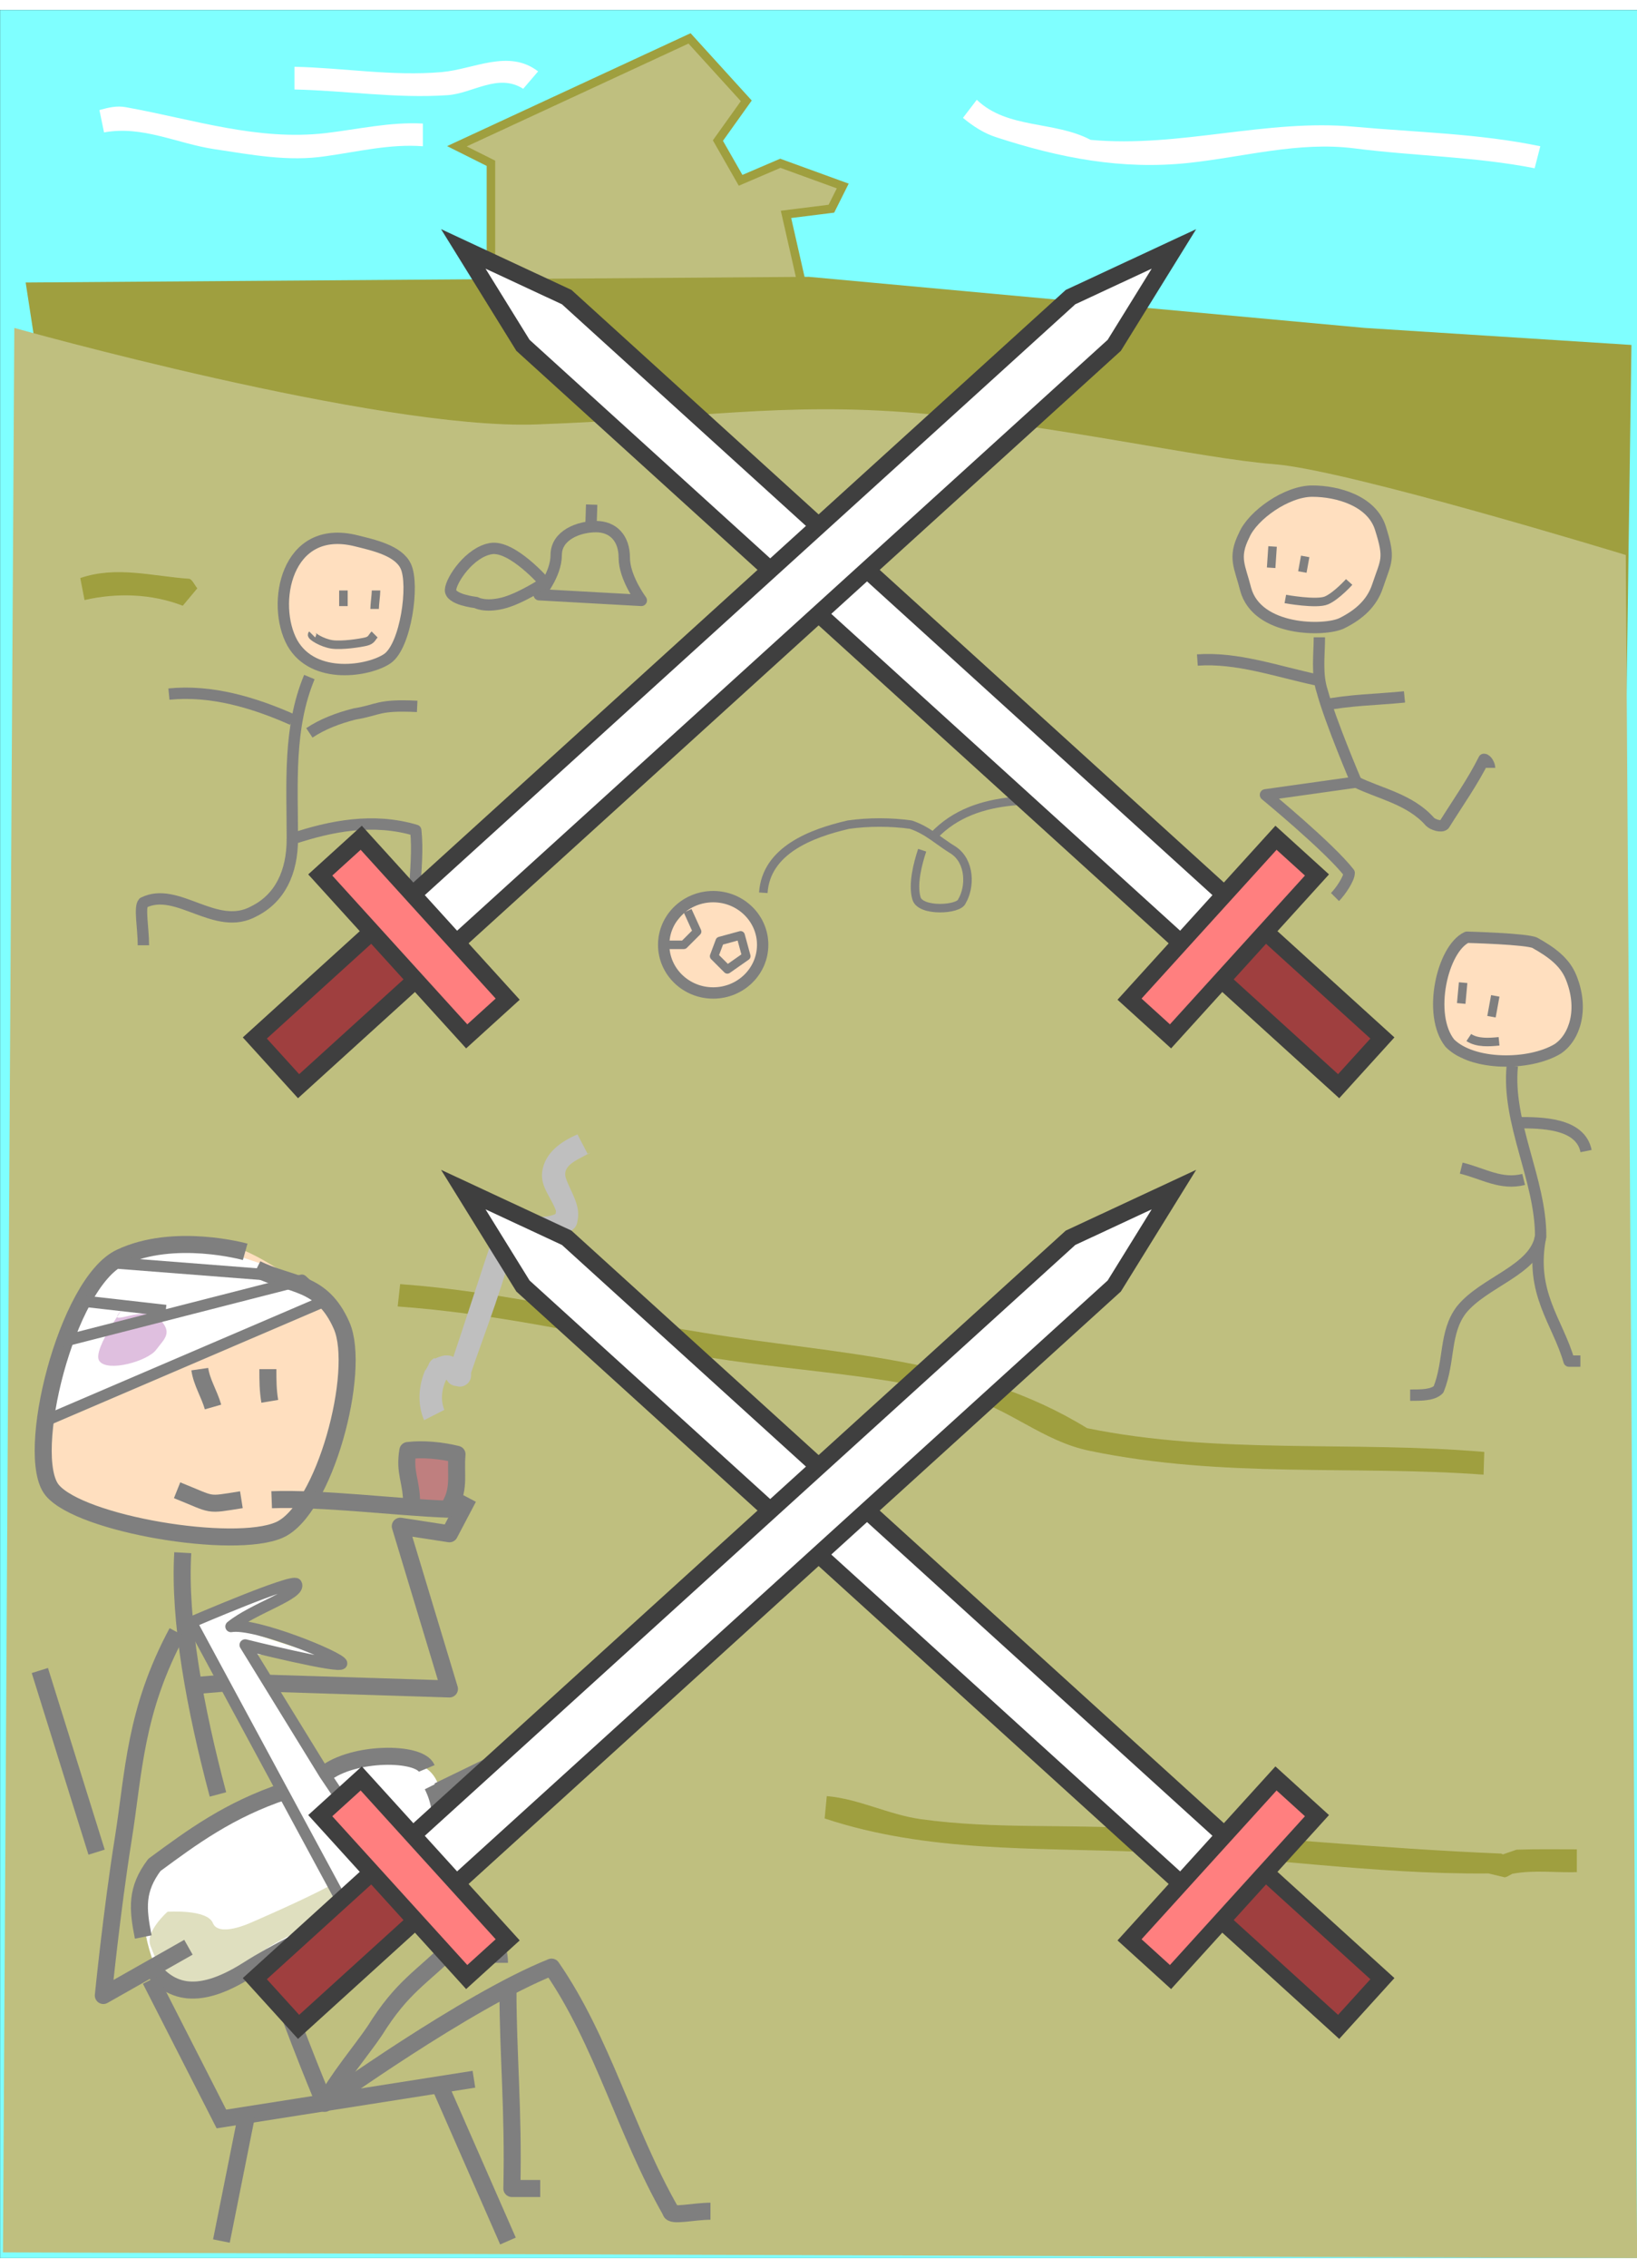 <svg xmlns="http://www.w3.org/2000/svg"
	xmlns:xlink="http://www.w3.org/1999/xlink"
	viewBox="17.4 5.7 577 792"
	width="594.445" height="823.168">
<rect x="17.4" y="5.7" width="577" height="792" fill="#333333" stroke="none"/>
<g id="scene">
    <set attributeName="opacity" to="1" 
		    fill="freeze" begin="btn1.click"/>
    <set attributeName="opacity" to="0" 
		    fill="freeze" begin="btn2.click"/>
    <set attributeName="opacity" to="0" 
		    fill="freeze" begin="scene.load"/>
<g>
<path fill="#7fffff" stroke="none" d="M 594.44 797.719L 594.44 5.719L 17.441 5.719L 17.441 797.719L 594.44 797.719z"/>
</g>
<g>
<path fill="#bfbf7f" stroke-width="3" stroke="#9f9f3f" d="M 190.445 137.723L 190.445 59.722L 178.445 53.722L 260.445 15.723L 280.445 37.722L 270.445 51.722L 278.445 65.722L 292.445 59.722L 314.445 67.722L 310.445 75.722L 294.445 77.722L 304.445 121.723L 190.445 137.723z"/>
<path fill="#9f9f3f" stroke="none" d="M 30.445 127.723L 26.445 101.723L 302.445 99.722L 498.445 117.723L 592.445 123.723L 590.445 265.723L 28.445 247.723L 30.445 127.723z"/>
<path fill="#bfbf7f" stroke="none" d="M 22.445 117.723C 22.445 117.723 150.445 153.723 206.445 151.723C 262.445 149.723 292.445 143.723 340.445 147.723C 388.445 151.723 440.445 163.723 466.445 165.723C 492.445 167.723 590.445 197.723 590.445 197.723L 594.445 797.723L 18.445 795.723L 22.445 117.723z"/>
<path fill="#ffdfbf" stroke="none" d="M 124.445 196.723C 124.445 196.723 130.945 190.223 135.945 191.223C 140.945 192.223 156.945 196.223 159.445 199.723C 161.945 203.223 160.945 228.223 156.445 232.223C 151.945 236.223 139.445 240.223 131.445 236.723C 123.445 233.223 114.945 219.723 116.445 212.723C 117.945 205.723 124.445 196.723 124.445 196.723z"/>
<path fill="#ffdfbf" stroke="none" d="M 263.445 319.223C 269.945 319.223 284.945 321.223 285.945 330.223C 286.945 339.223 282.445 352.223 271.945 351.723C 261.445 351.223 248.445 343.223 250.945 335.223C 253.445 327.223 263.445 319.223 263.445 319.223z"/>
<path fill="#ffdfbf" stroke="none" d="M 458.945 186.223C 469.445 178.723 479.445 173.723 488.445 176.723C 497.445 179.723 506.445 187.223 505.945 197.223C 505.445 207.223 500.945 218.223 489.945 221.223C 478.945 224.223 461.945 220.723 457.445 212.723C 451.622 202.371 458.945 186.223 458.945 186.223z"/>
<path fill="#ffdfbf" stroke="none" d="M 534.945 332.723L 558.945 334.223C 558.945 334.223 575.945 343.723 572.945 357.223C 569.945 370.723 567.445 375.723 554.945 375.223C 542.445 374.723 531.445 379.723 527.945 369.223C 524.445 358.723 523.445 347.223 527.945 341.223C 532.445 335.223 534.945 332.723 534.945 332.723z"/>
<path fill="#ffdfbf" stroke="none" d="M 50.445 453.723L 34.445 501.723C 34.445 501.723 29.445 519.723 37.445 526.723C 45.445 533.723 84.445 546.723 101.445 543.723C 118.445 540.723 118.445 545.723 124.445 533.723C 130.445 521.723 140.445 507.723 139.445 488.723C 138.445 469.723 139.445 465.723 130.445 459.723C 121.445 453.723 101.445 436.723 85.445 439.723C 69.445 442.723 50.445 453.723 50.445 453.723z"/>
<path fill="#ffffff" stroke="none" d="M 34.445 501.723L 130.445 459.723C 130.445 459.723 123.445 451.723 104.445 445.723C 85.445 439.723 64.445 435.723 57.445 444.723C 50.445 453.723 42.445 466.723 40.445 476.723C 38.445 486.723 34.445 501.723 34.445 501.723z"/>
<path fill="#bf7f7f" stroke="none" d="M 159.445 512.723L 160.445 531.723L 177.445 532.723L 175.445 513.723L 159.445 512.723z"/>
<path fill="#dfbfdf" stroke="none" d="M 59.445 464.723C 55.445 469.723 68.445 461.723 73.445 466.723C 78.445 471.723 75.445 473.723 72.445 477.723C 69.445 481.723 55.445 485.723 52.445 481.723C 49.445 477.723 63.445 459.723 59.445 464.723z"/>
<path fill="#ffffff" stroke="none" d="M 73.445 659.723C 83.445 652.723 110.445 637.723 110.445 637.723C 110.445 637.723 129.445 625.723 143.445 623.723C 157.445 621.723 169.445 620.723 172.445 632.723C 175.445 644.723 177.445 647.723 171.445 654.723C 165.445 661.723 148.445 667.723 138.445 675.723C 128.445 683.723 109.445 690.723 99.445 697.723C 89.445 704.723 80.445 709.723 74.445 699.723C 68.445 689.723 66.445 672.723 68.445 668.723C 70.445 664.723 73.445 659.723 73.445 659.723z"/>
<path fill="#dfdfbf" stroke="none" d="M 76.445 675.723C 76.445 675.723 90.445 674.723 92.445 679.723C 94.445 684.723 105.445 679.723 105.445 679.723C 105.445 679.723 119.445 673.723 129.445 668.723C 139.445 663.723 143.445 660.723 152.445 655.723C 161.445 650.723 167.445 653.723 167.445 653.723C 167.445 653.723 160.445 665.723 149.445 670.723C 138.445 675.723 117.445 683.723 108.445 690.723C 99.445 697.723 94.445 707.723 84.445 703.723C 74.445 699.723 72.445 692.723 70.445 687.723C 68.445 682.723 76.445 675.723 76.445 675.723z"/>
<path fill="#ffffff" stroke="none" d="M 159.445 667.723L 142.445 678.723L 115.445 630.723L 83.445 574.723L 119.445 561.723L 100.445 575.723L 137.445 587.723L 104.445 584.723L 130.445 627.723"/>
<path fill="#9f9f3f" stroke="none" d="M 157.57 462.473C 190.445 464.848 221.32 471.598 254.945 478.223C 289.82 485.098 322.445 485.223 356.57 493.973C 372.82 498.098 384.82 509.973 401.57 513.348C 448.695 523.098 494.07 518.348 540.32 521.723L 540.57 513.723C 494.07 509.723 446.32 514.723 400.57 505.348C 359.695 480.223 312.57 479.473 265.32 471.723C 228.695 465.848 194.57 457.223 158.445 454.598L 157.57 462.473z"/>
<path fill="#9f9f3f" stroke="none" d="M 308.07 642.848C 344.195 654.848 382.195 653.098 419.82 654.598C 460.695 656.098 501.07 662.598 542.07 662.223L 547.82 663.598C 548.195 663.473 548.695 663.348 549.07 663.098L 550.445 662.348C 558.32 660.848 566.32 662.098 574.195 661.723C 573.82 661.723 573.57 661.723 573.195 661.723L 573.195 653.723C 566.07 653.723 559.07 653.598 551.945 653.848L 545.07 656.223L 547.32 655.598L 546.57 655.223C 504.07 653.473 462.07 649.223 419.57 646.473C 393.57 644.723 368.195 646.723 341.945 643.098C 330.445 641.473 320.32 635.973 308.82 634.973L 308.07 642.848z"/>
<path fill="#9f9f3f" stroke="none" d="M 47.195 213.598C 58.57 210.973 70.82 211.348 81.82 215.598L 86.945 209.473C 85.945 208.223 85.07 206.223 84.07 206.098C 71.195 205.223 58.445 201.473 45.695 205.848L 47.195 213.598z"/>
<path fill="#bfbfbf" stroke="none" d="M 174.008 498.91C 172.32 494.66 173.383 490.035 175.695 486.473L 176.133 485.41L 173.883 487.91L 174.383 487.66L 174.383 487.66L 176.758 487.41L 171.32 484.723L 173.445 487.66C 174.383 488.16 175.383 488.66 176.32 489.16L 176.633 489.285L 174.32 486.285L 174.383 486.723L 174.383 486.723L 174.445 487.16C 174.758 488.785 175.945 490.035 177.508 490.41L 177.945 490.473L 177.945 490.473L 178.57 490.598C 178.82 490.66 179.133 490.723 179.383 490.723C 181.633 490.723 183.445 488.973 183.445 486.723L 183.445 486.348L 183.445 486.348L 183.445 486.098L 183.445 486.098L 183.445 485.098L 182.695 487.473L 183.07 486.91C 188.82 469.973 195.758 453.098 199.445 435.598L 199.445 434.785L 198.32 437.535L 197.32 438.098C 204.57 438.348 212.508 440.41 218.883 435.723L 219.383 435.285C 220.133 434.723 220.633 433.91 220.82 433.035L 221.008 432.035C 222.07 426.723 218.508 422.035 216.883 417.348C 215.195 412.348 222.008 410.535 225.508 408.16C 225.195 408.41 224.945 408.66 224.633 408.91L 220.945 401.848C 215.258 404.285 209.383 408.285 208.508 415.035C 207.82 420.41 211.82 424.16 213.383 428.848L 213.008 431.285L 214.383 429.035L 213.008 429.973C 206.32 432.848 199.57 427.535 192.883 432.348L 192.57 431.973C 191.82 432.723 191.445 433.723 191.445 434.785L 191.57 436.785C 186.383 452.16 181.445 467.66 176.258 483.035L 176.195 482.723C 175.695 483.41 175.445 484.285 175.445 485.098L 175.445 486.098L 175.445 486.035L 175.445 486.285L 175.445 486.285L 175.445 486.723L 180.32 482.848L 179.695 482.66L 179.695 482.66L 179.258 482.598L 182.32 485.848L 182.258 485.41L 182.258 485.41L 182.195 484.973C 182.008 483.66 181.133 482.535 179.883 481.973L 178.133 481.098C 178.07 481.035 177.945 481.035 177.883 480.973L 179.07 482.723C 178.57 480.91 177.008 479.723 175.133 479.723L 174.133 479.723C 172.883 479.91 171.695 480.41 170.57 480.91L 170.695 480.598C 169.633 481.035 168.82 481.91 168.445 483.035L 167.32 485.098C 167.383 484.91 167.383 484.723 167.445 484.535C 164.945 490.035 164.383 496.785 166.883 502.535L 174.008 498.91z"/>
<path fill="#ffffff" stroke="none" d="M 356.82 43.722C 360.445 46.722 364.32 49.222 368.695 50.597C 390.945 57.847 412.82 62.097 436.32 59.597C 456.07 57.472 475.07 51.972 494.82 54.472C 516.32 57.222 537.32 57.347 558.32 61.472L 560.32 53.722C 538.695 49.222 516.82 48.847 494.82 46.847C 463.695 43.972 433.195 54.347 401.82 51.472C 389.07 44.722 372.445 47.722 361.695 37.347L 356.82 43.722z"/>
<path fill="#ffffff" stroke="none" d="M 54.07 48.847C 67.57 46.347 79.695 52.722 92.82 54.722C 106.195 56.722 118.945 59.222 132.195 57.222C 143.82 55.597 154.82 52.847 166.445 53.722L 166.445 45.722C 154.945 45.097 143.695 47.722 132.195 49.097C 108.07 51.847 85.945 44.347 61.82 39.972C 58.57 39.347 55.57 40.097 52.445 40.972L 54.07 48.847z"/>
<path fill="#ffffff" stroke="none" d="M 121.195 33.722C 139.195 34.097 157.07 36.972 175.195 35.722C 184.07 35.097 192.945 27.848 201.82 33.472L 207.07 27.348C 196.695 19.348 184.445 26.598 173.07 27.598C 155.57 29.098 138.445 26.098 121.195 25.723L 121.195 33.722z"/>
</g>
<g>
<path fill="none" stroke-width="4" stroke="#7f7f7f" stroke-linejoin="round" d="M 142.945 192.723C 118.078 186.506 112.945 215.223 120.445 228.723C 128.012 241.964 147.67 238.567 153.945 234.223C 160.445 229.723 163.445 208.223 160.445 201.723C 157.853 196.107 148.945 194.223 142.945 192.723z"/>
<path fill="none" stroke-width="4" stroke="#7f7f7f" stroke-linejoin="round" d="M 126.445 240.723C 118.945 258.723 120.445 278.223 120.445 297.723C 133.945 293.223 148.945 290.223 163.945 294.723C 165.445 308.223 160.945 323.223 165.445 336.723"/>
<path fill="none" stroke-width="4" stroke="#7f7f7f" stroke-linejoin="round" d="M 120.445 297.723C 120.445 309.723 115.945 318.723 106.945 323.223C 93.445 330.723 79.945 314.223 67.945 320.223C 66.445 321.723 67.945 329.223 67.945 335.223"/>
<path fill="none" stroke-width="4" stroke="#7f7f7f" stroke-linejoin="round" d="M 120.445 255.723C 106.945 249.723 91.945 245.223 76.945 246.723"/>
<path fill="none" stroke-width="4" stroke="#7f7f7f" stroke-linejoin="round" d="M 126.445 260.389C 130.945 257.389 136.445 255.223 142.445 253.723C 151.275 252.251 150.445 250.389 164.445 251.056"/>
<path fill="none" stroke-width="4" stroke="#7f7f7f" stroke-linejoin="round" d="M 268.778 352.026C 278.411 352.026 286.22 344.428 286.22 335.056C 286.22 325.683 278.411 318.085 268.778 318.085C 259.146 318.085 251.336 325.683 251.336 335.056C 251.336 344.428 259.146 352.026 268.778 352.026z"/>
<path fill="none" stroke-width="3" stroke="#7f7f7f" stroke-linejoin="round" d="M 259.778 323.056L 263.112 330.389L 258.445 335.056L 253.112 335.056"/>
<path fill="none" stroke-width="3" stroke="#7f7f7f" stroke-linejoin="round" d="M 271.112 333.723L 278.445 331.723L 280.445 339.056L 273.778 343.723L 269.112 339.056L 271.112 333.723z"/>
<path fill="none" stroke-width="4" stroke="#7f7f7f" stroke-linejoin="round" d="M 479.945 175.223C 470.89 175.223 458.945 183.723 455.945 190.723C 451.945 198.723 454.445 201.723 456.445 209.723C 460.445 224.723 484.445 224.723 490.445 221.723C 496.445 218.723 500.945 214.723 502.945 208.723C 506.015 199.513 507.445 199.223 503.945 188.223C 500.913 178.693 488.945 175.223 479.945 175.223z"/>
<path fill="none" stroke-width="4" stroke="#7f7f7f" stroke-linejoin="round" d="M 482.445 226.723C 482.445 232.723 481.445 239.723 483.445 245.723C 486.445 256.723 495.445 277.723 495.445 277.723L 463.445 282.223C 463.445 282.223 485.945 300.723 492.945 309.723C 492.945 311.723 489.945 316.223 487.945 318.223"/>
<path fill="none" stroke-width="4" stroke="#7f7f7f" stroke-linejoin="round" d="M 495.445 277.723C 503.445 281.723 514.445 283.723 521.445 291.723C 522.445 292.723 525.445 293.723 526.445 292.723C 531.445 284.723 536.445 277.723 540.445 269.723C 541.445 269.723 542.445 271.723 542.445 272.723"/>
<path fill="none" stroke-width="4" stroke="#7f7f7f" stroke-linejoin="round" d="M 481.445 241.723C 467.445 238.723 453.445 233.723 439.445 234.723"/>
<path fill="none" stroke-width="4" stroke="#7f7f7f" stroke-linejoin="round" d="M 483.445 250.723C 493.445 248.723 502.445 248.723 512.445 247.723"/>
<path fill="none" stroke-width="3" stroke="#7f7f7f" stroke-linejoin="round" d="M 286.445 316.723C 287.445 301.723 303.445 295.723 316.445 292.723C 323.445 291.723 331.445 291.723 338.445 292.723C 344.445 294.723 348.445 298.723 353.445 301.723C 359.445 305.723 359.445 314.723 356.445 319.723C 355.445 322.723 341.882 323.512 340.445 318.723C 338.945 313.723 340.945 306.223 342.445 301.723"/>
<path fill="none" stroke-width="3" stroke="#7f7f7f" stroke-linejoin="round" d="M 346.445 296.723C 361.445 280.723 386.445 283.723 406.445 285.723C 412.445 286.723 417.445 289.723 420.445 295.723"/>
<path fill="none" stroke-width="3" stroke="#7f7f7f" stroke-linejoin="round" d="M 470.445 213.223C 470.445 213.223 481.445 215.223 484.945 213.723C 488.445 212.223 492.945 207.223 492.945 207.223"/>
<path fill="none" stroke-width="3" stroke="#7f7f7f" stroke-linejoin="round" d="M 465.945 194.723L 465.445 202.223"/>
<path fill="none" stroke-width="3" stroke="#7f7f7f" stroke-linejoin="round" d="M 477.445 198.223L 476.445 203.723"/>
<path fill="none" stroke-width="3" stroke="#7f7f7f" stroke-linejoin="round" d="M 127.445 225.723C 126.945 226.223 130.945 228.723 134.445 229.223C 137.945 229.723 144.445 228.723 146.445 228.223C 148.445 227.723 148.445 226.723 149.445 225.723"/>
<path fill="none" stroke-width="3" stroke="#7f7f7f" stroke-linejoin="round" d="M 138.445 210.223C 138.445 212.223 138.445 213.723 138.445 215.723"/>
<path fill="none" stroke-width="3" stroke="#7f7f7f" stroke-linejoin="round" d="M 149.945 210.223C 149.945 211.723 149.445 215.223 149.445 216.723"/>
<path fill="none" stroke-width="4" stroke="#7f7f7f" stroke-linejoin="round" d="M 534.445 332.389C 525.778 336.389 520.445 359.723 528.445 369.723C 536.445 377.723 556.445 377.723 566.445 371.723C 572.445 367.723 575.778 357.723 571.112 346.389C 568.958 341.158 564.445 337.723 558.445 334.389C 555.839 332.941 534.445 332.389 534.445 332.389z"/>
<path fill="none" stroke-width="4" stroke="#7f7f7f" stroke-linejoin="round" d="M 550.445 377.723C 548.445 397.723 560.445 417.723 560.445 437.723C 558.445 449.723 540.445 453.723 532.445 463.723C 526.445 471.723 528.445 481.723 524.445 491.723C 522.445 493.723 518.445 493.723 514.445 493.723"/>
<path fill="none" stroke-width="4" stroke="#7f7f7f" stroke-linejoin="round" d="M 560.445 437.723C 556.445 457.723 566.445 467.723 570.445 481.723C 570.445 481.723 572.445 481.723 574.445 481.723"/>
<path fill="none" stroke-width="4" stroke="#7f7f7f" stroke-linejoin="round" d="M 552.445 397.723C 560.445 397.723 574.445 397.723 576.445 407.723"/>
<path fill="none" stroke-width="4" stroke="#7f7f7f" stroke-linejoin="round" d="M 532.445 413.723C 540.445 415.723 546.445 419.723 554.445 417.723"/>
<path fill="none" stroke-width="3" stroke="#7f7f7f" stroke-linejoin="round" d="M 533.112 348.389L 532.445 355.723"/>
<path fill="none" stroke-width="3" stroke="#7f7f7f" stroke-linejoin="round" d="M 544.445 353.056L 543.112 360.389"/>
<path fill="none" stroke-width="3" stroke="#7f7f7f" stroke-linejoin="round" d="M 535.112 367.723C 538.112 369.723 542.445 369.389 545.778 369.056"/>
<path fill="none" stroke-width="6" stroke="#7f7f7f" stroke-linejoin="round" d="M 103.82 443.223C 103.82 443.223 78.82 436.223 59.82 445.223C 40.82 454.223 25.82 515.223 35.82 527.223C 45.82 539.223 99.82 548.223 115.82 541.223C 131.82 534.223 144.82 485.223 137.82 469.223C 130.82 453.223 119.82 455.223 107.82 449.223"/>
<path fill="none" stroke-width="6" stroke="#7f7f7f" stroke-linejoin="round" d="M 81.82 549.223C 80.415 573.11 86.167 604.155 94.222 634.382"/>
<path fill="none" stroke-width="6" stroke="#7f7f7f" stroke-linejoin="round" d="M 112.265 692.242C 122.718 721.985 131.82 743.223 131.82 743.223C 131.82 743.223 181.82 707.223 211.82 695.223C 229.82 721.223 237.82 753.223 253.82 781.223C 253.82 783.223 261.82 781.223 267.82 781.223"/>
<path fill="none" stroke-width="6" stroke="#7f7f7f" stroke-linejoin="round" d="M 167.82 625.223C 165.32 619.223 141.82 619.223 131.82 627.223"/>
<path fill="none" stroke-width="6" stroke="#7f7f7f" stroke-linejoin="round" d="M 117.82 633.223C 98.079 639.803 85.031 649.489 71.82 659.223C 65.304 667.913 65.895 674.569 67.89 684.609"/>
<path fill="none" stroke-width="6" stroke="#7f7f7f" stroke-linejoin="round" d="M 69.82 694.223C 76.352 703.287 85.82 708.223 104.798 696.162C 124.537 683.617 152.65 673.509 163.82 661.223C 171.82 655.223 175.82 643.223 169.82 631.223"/>
<path fill="none" stroke-width="6" stroke="#7f7f7f" stroke-linejoin="round" d="M 83.82 688.223L 53.82 705.223C 53.82 705.223 56.82 675.223 60.82 650.223C 64.625 626.442 64.82 605.223 79.82 577.223"/>
<path fill="none" stroke-width="6" stroke="#7f7f7f" stroke-linejoin="round" d="M 131.82 743.223C 135.82 735.223 145.445 723.723 149.445 717.723C 159.445 701.723 165.82 699.223 177.82 687.223C 181.82 683.223 187.82 683.223 189.82 679.223C 189.82 683.626 193.445 687.135 193.445 693.723"/>
<path fill="none" stroke-width="6" stroke="#7f7f7f" stroke-linejoin="round" d="M 196.445 703.723C 196.445 725.723 198.445 745.723 197.82 773.223C 197.82 773.223 203.82 773.223 207.82 773.223"/>
<path fill="none" stroke-width="6" stroke="#7f7f7f" stroke-linejoin="round" d="M 143.82 683.223"/>
<path fill="none" stroke-width="4" stroke="#7f7f7f" stroke-linejoin="round" d="M 141.258 678.223L 84.82 573.723C 84.82 573.723 120.711 558.281 121.82 560.223C 123.82 563.723 106.82 568.723 98.82 575.223C 107.32 573.723 137.82 586.223 137.82 588.223C 137.82 590.223 103.82 581.723 103.82 581.723L 131.82 627.223C 143.82 645.223 147.82 650.223 161.82 666.223"/>
<path fill="none" stroke-width="6" stroke="#7f7f7f" stroke-linejoin="round" d="M 171.82 633.223L 189.32 624.723"/>
<path fill="none" stroke-width="6" stroke="#7f7f7f" stroke-linejoin="round" d="M 79.82 527.223C 93.153 532.556 89.82 532.556 102.487 530.556"/>
<path fill="none" stroke-width="6" stroke="#7f7f7f" stroke-linejoin="round" d="M 87.82 484.556C 88.487 489.223 91.153 493.223 92.487 497.889"/>
<path fill="none" stroke-width="6" stroke="#7f7f7f" stroke-linejoin="round" d="M 111.82 484.556C 111.82 488.556 111.82 491.889 112.487 495.889"/>
<path fill="none" stroke-width="4" stroke="#7f7f7f" stroke-linejoin="round" d="M 33.82 502.556L 131.82 460.556L 123.82 453.223L 40.487 474.556L 46.487 460.556L 75.82 463.889"/>
<path fill="none" stroke-width="4" stroke="#7f7f7f" stroke-linejoin="round" d="M 59.153 447.223L 110.487 451.223"/>
<path fill="none" stroke-width="6" stroke="#7f7f7f" stroke-linejoin="round" d="M 87.82 595.889L 95.82 595.223"/>
<path fill="none" stroke-width="6" stroke="#7f7f7f" stroke-linejoin="round" d="M 112.487 595.223L 175.82 597.223L 158.487 539.889L 175.82 542.556L 182.487 529.889"/>
<path fill="none" stroke-width="6" stroke="#7f7f7f" stroke-linejoin="round" d="M 113.153 530.556C 131.153 529.889 157.153 533.223 175.153 533.889C 179.82 527.223 177.82 521.889 178.487 514.556C 173.153 513.223 166.487 512.556 161.153 513.223C 159.82 521.223 162.487 523.889 162.487 531.889"/>
<path fill="none" stroke-width="4" stroke="#7f7f7f" stroke-linejoin="round" d="M 207.445 211.723C 207.445 211.723 213.445 204.723 213.445 197.723C 213.445 190.723 221.445 187.723 227.445 187.723C 233.445 187.723 237.445 191.723 237.445 198.723C 237.445 205.723 243.445 213.723 243.445 213.723L 207.445 211.723z"/>
<path fill="none" stroke-width="4" stroke="#7f7f7f" stroke-linejoin="round" d="M 225.695 187.723L 225.945 179.973"/>
<path fill="none" stroke-width="4" stroke="#7f7f7f" stroke-linejoin="round" d="M 185.195 214.473C 185.195 214.473 188.195 216.223 194.445 214.723C 200.695 213.223 209.445 207.473 209.445 207.473C 209.445 207.473 197.945 194.223 190.445 195.473C 182.945 196.723 176.445 206.473 176.195 209.973C 175.945 213.473 185.195 214.473 185.195 214.473z"/>
<path fill="none" stroke-width="4" stroke="#7f7f7f" stroke-linejoin="round" d="M 209.445 207.473"/>
<path fill="none" stroke-width="6" stroke="#7f7f7f" d="M 31.445 590.723L 51.445 654.723"/>
<path fill="none" stroke-width="6" stroke="#7f7f7f" d="M 70.445 699.723L 95.445 748.723L 184.445 734.723"/>
<path fill="none" stroke-width="6" stroke="#7f7f7f" d="M 171.445 734.723L 196.445 791.723"/>
<path fill="none" stroke-width="6" stroke="#7f7f7f" d="M 104.445 746.723L 95.445 791.723"/>
</g>
</g>
<g>
<g>
<g>
<g>
<path fill="#9f3f3f" stroke-width="6" stroke="#3f3f3f" d="M 463.586 330.595L 504.659 367.883L 489.238 384.869L 448.166 347.581"/>
<path fill="#ffffff" stroke-width="6" stroke="#3f3f3f" d="M 433.422 334.196L 201.731 123.854L 180.698 89.886L 217.151 106.868L 448.579 316.971"/>
<path fill="#ff7f7f" stroke-width="6" stroke="#3f3f3f" d="M 415.534 354.201L 467.155 297.341L 481.598 310.453L 429.977 367.313L 415.534 354.201z"/>
</g>
<g>
<path fill="#9f3f3f" stroke-width="6" stroke="#3f3f3f" d="M 148.294 330.595L 107.222 367.883L 122.643 384.869L 163.715 347.581"/>
<path fill="#ffffff" stroke-width="6" stroke="#3f3f3f" d="M 178.459 334.196L 410.15 123.854L 431.183 89.886L 394.729 106.868L 163.302 316.971"/>
<path fill="#ff7f7f" stroke-width="6" stroke="#3f3f3f" d="M 196.347 354.201L 144.726 297.341L 130.283 310.453L 181.904 367.313L 196.347 354.201z"/>
</g>
</g>
<g>
<g>
<path fill="#9f3f3f" stroke-width="6" stroke="#3f3f3f" d="M 463.586 662.001L 504.659 699.289L 489.238 716.275L 448.166 678.987"/>
<path fill="#ffffff" stroke-width="6" stroke="#3f3f3f" d="M 433.422 665.602L 201.731 455.26L 180.698 421.292L 217.151 438.274L 448.579 648.377"/>
<path fill="#ff7f7f" stroke-width="6" stroke="#3f3f3f" d="M 415.534 685.608L 467.155 628.748L 481.598 641.86L 429.977 698.72L 415.534 685.608z"/>
</g>
<g>
<path fill="#9f3f3f" stroke-width="6" stroke="#3f3f3f" d="M 148.294 662.001L 107.222 699.289L 122.643 716.275L 163.715 678.987"/>
<path fill="#ffffff" stroke-width="6" stroke="#3f3f3f" d="M 178.459 665.602L 410.15 455.26L 431.183 421.292L 394.729 438.274L 163.302 648.377"/>
<path fill="#ff7f7f" stroke-width="6" stroke="#3f3f3f" d="M 196.347 685.608L 144.726 628.748L 130.283 641.86L 181.904 698.72L 196.347 685.608z"/>
</g>
</g>
</g>
</g>
</svg>
